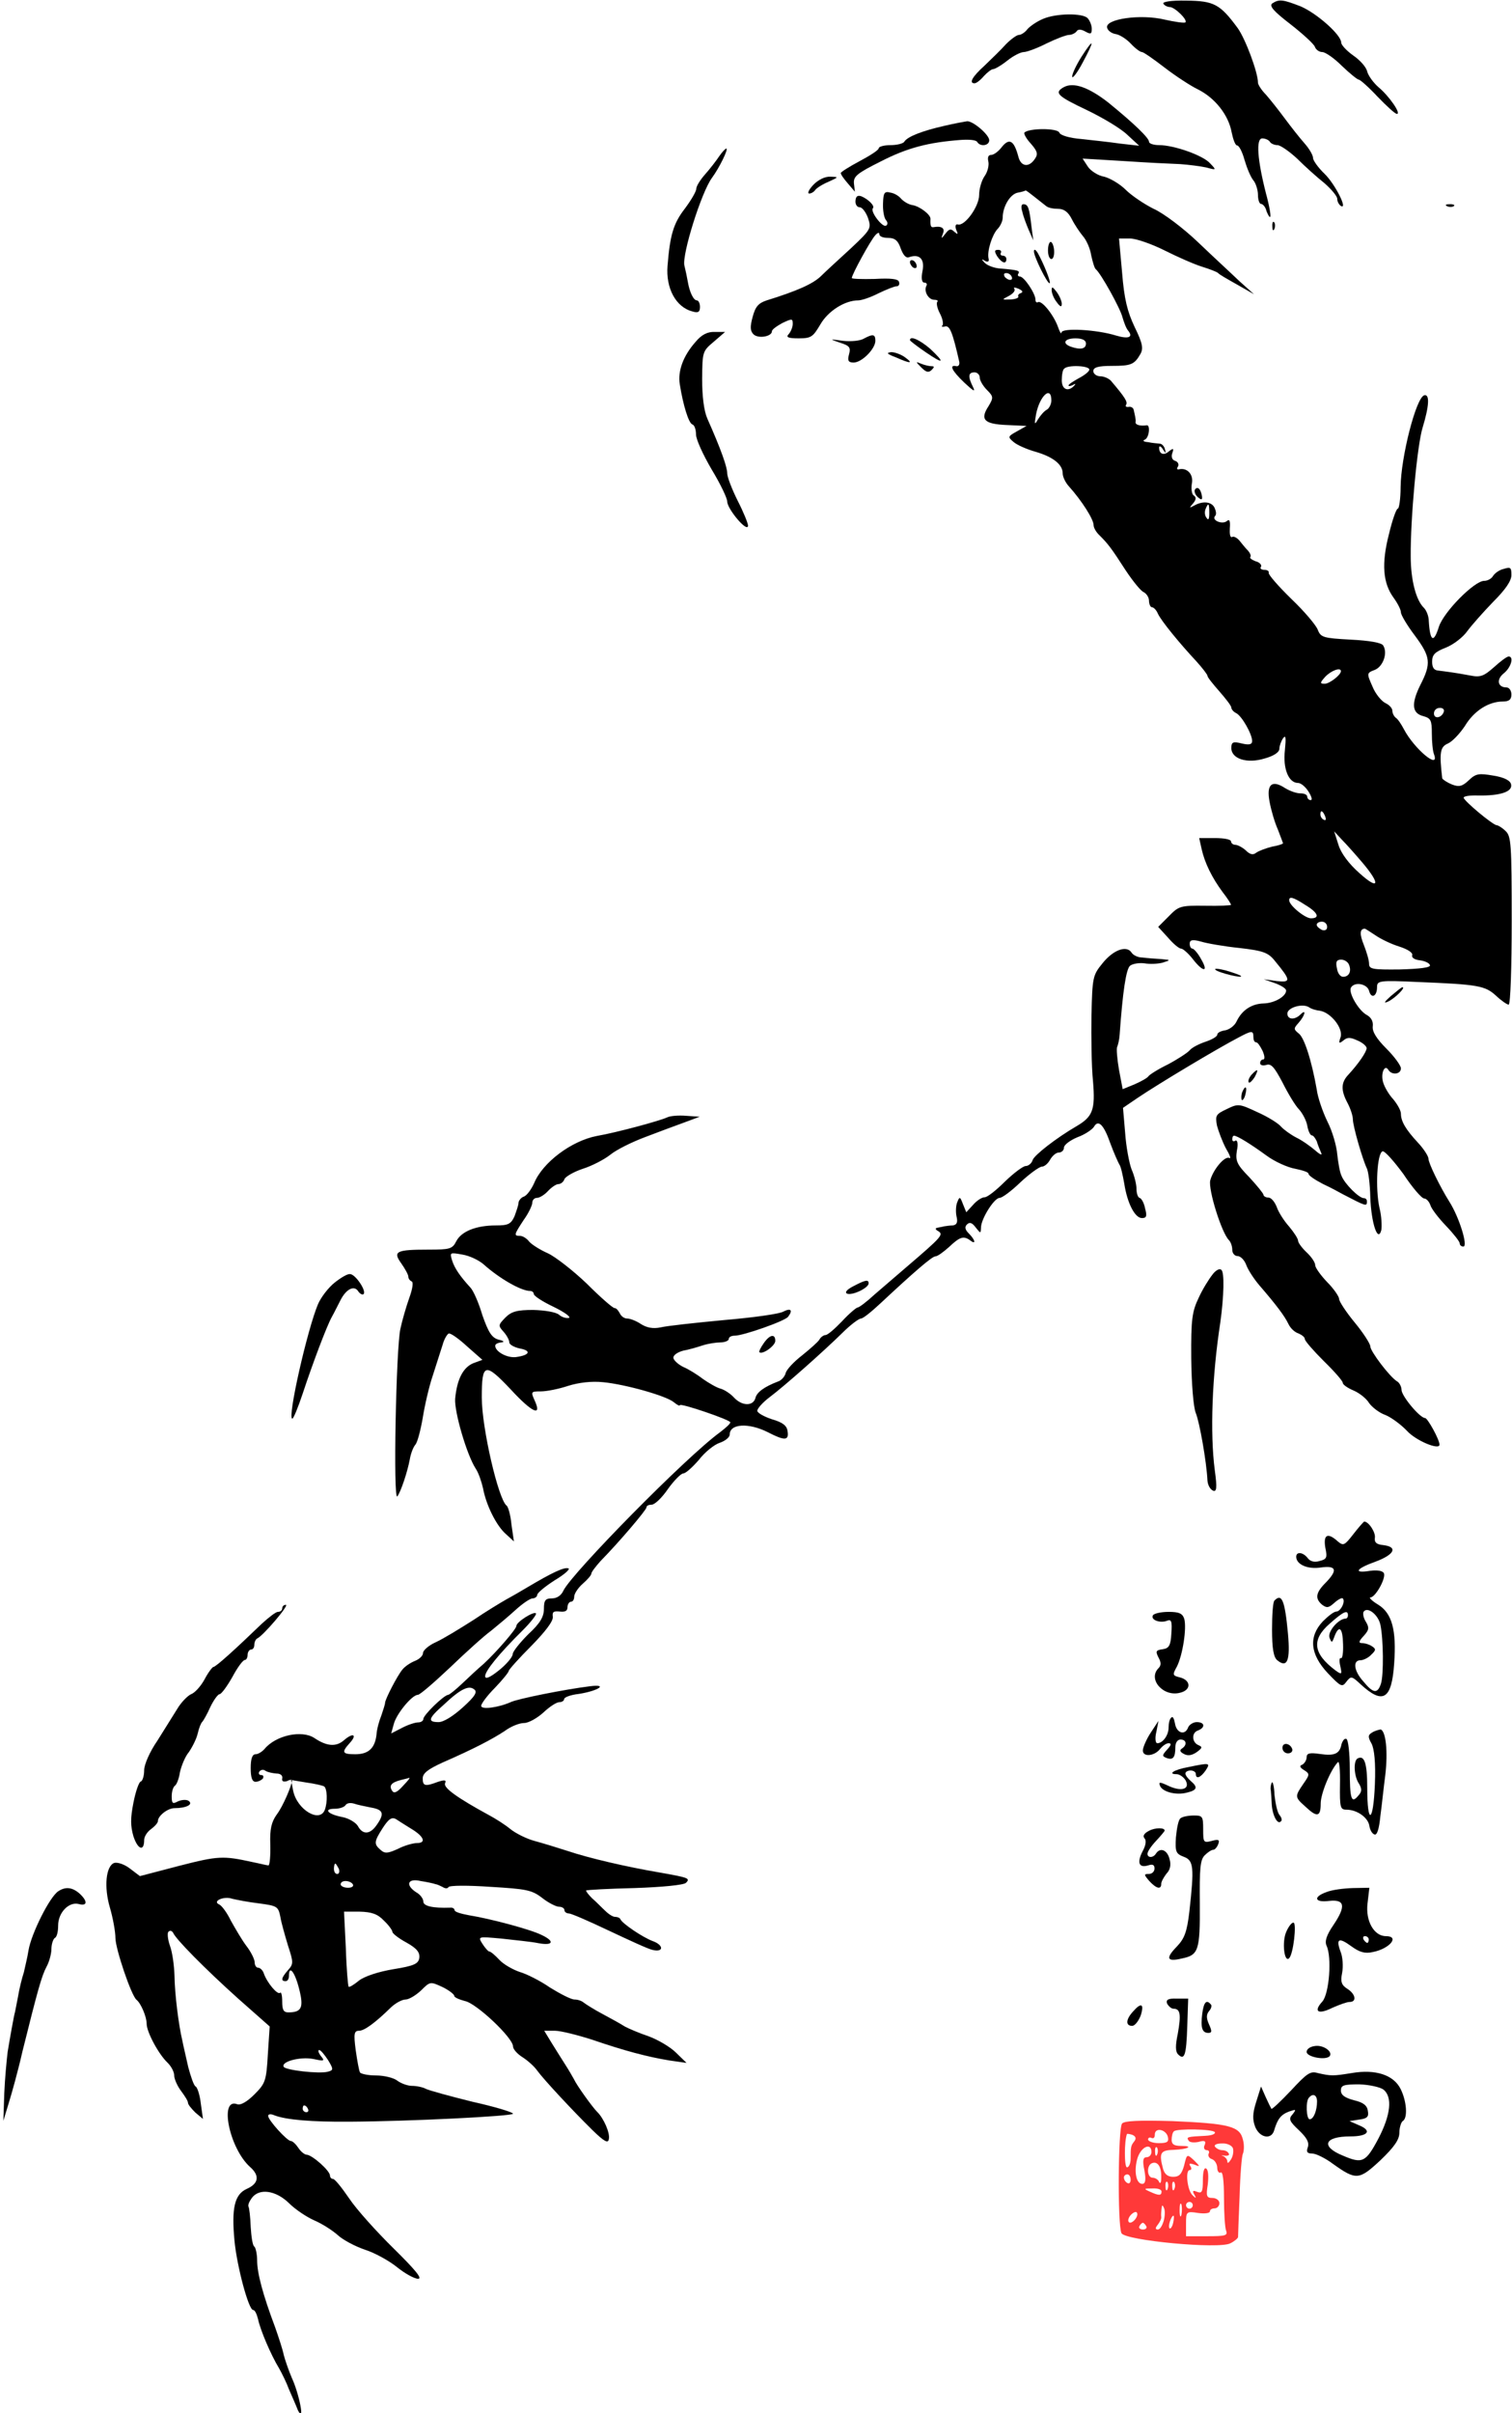 <?xml version="1.0" encoding="utf-8"?>
<!-- Generator: Adobe Illustrator 11 Build 196, SVG Export Plug-In  -->
<!DOCTYPE svg PUBLIC "-//W3C//DTD SVG 1.0//EN"    "http://www.w3.org/TR/2001/REC-SVG-20010904/DTD/svg10.dtd">
<svg  xmlns="http://www.w3.org/2000/svg" xmlns:xlink="http://www.w3.org/1999/xlink" xmlns:a="http://ns.adobe.com/AdobeSVGViewerExtensions/3.0/"
	 width="494" height="788" viewBox="-1 -0.1 494 788" xml:space="preserve">
	<defs>
	</defs>
	<g>
		<path d="M379.1,1.1c0.3,0.6,1.4,1.1,2.1,1.1c1.6,0,5.9,4.2,5.1,5c-0.2,0.3-3.3-0.1-6.8-0.9c-7.9-1.9-19.4-0.2-18.8,2.6
			c0.2,1,1.5,1.9,2.7,2.1c1.4,0.2,3.6,1.6,5.1,3.2c1.4,1.5,3,2.7,3.6,2.7c0.5,0,3.8,2.3,7.3,5c3.5,2.7,8.5,6,11,7.2
			c5.6,2.8,10,8.4,11,14c0.5,2.4,1.2,4.3,1.8,4.3c0.6,0,1.7,2.1,2.4,4.7c0.8,2.7,2,5.6,2.9,6.7c0.8,0.9,1.5,3.2,1.5,4.7
			c0,1.7,0.5,3,1,3c0.6,0,1.5,1,1.8,2.4c0.5,1.2,1,2.1,1.2,1.8c0.3-0.2-0.3-3.7-1.4-7.7c-2.8-11-3.3-17.9-1.2-17.9
			c1,0,2.1,0.5,2.5,1.1c0.3,0.6,1.5,1.1,2.5,1.1c0.9,0,3.8,2,6.4,4.4c2.5,2.5,6.5,6.1,8.9,8c2.3,2,4.2,4.3,4.2,5.1
			c0,0.9,0.5,1.8,1.1,2.3c2.6,1.6-1.8-7.1-5.2-10.4c-2.1-2-3.8-4.4-3.8-5.2c0-0.9-1.2-3-2.8-4.8c-1.6-1.8-4.5-5.5-6.5-8.2
			c-2-2.7-4.7-6.1-6.1-7.7c-1.5-1.5-2.6-3.3-2.6-3.9c0-3.4-4.1-14.3-6.6-17.8c-5.8-7.9-7.8-8.9-16.8-9C381.5,0,378.7,0.5,379.1,1.1z
			"/>
		<path d="M414.7,1c-1.1,0.8,0.3,2.5,5.9,6.8c4.1,3.2,7.7,6.5,8,7.4c0.3,0.9,1.4,1.7,2.4,1.7c1,0,3.9,2,6.4,4.5
			c2.6,2.5,5.1,4.5,5.5,4.5c0.5,0,3.3,2.5,6.2,5.6c2.9,3,5.7,5.6,6.3,5.6c1.5,0-2.6-5.9-6-8.7c-1.7-1.5-3.3-3.7-3.7-5.1
			c-0.3-1.5-2.4-3.8-4.6-5.3c-2.1-1.5-3.9-3.4-3.9-4.2c0-2.5-7.9-9.5-13.2-11.8C418.3-0.2,417-0.5,414.7,1z"/>
		<path d="M339.7,6.1c-1.9,0.8-4.1,2.3-5,3.3c-0.8,1.1-2.1,1.9-2.8,1.9s-2.6,1.4-4.2,3c-1.6,1.8-4.7,4.8-7,7
			c-4.1,3.7-5.2,5.8-3.3,5.8c0.6,0,1.9-1,3-2.3c1.1-1.2,2.5-2.3,3-2.3c0.6,0,2.7-1.2,4.7-2.8c2-1.6,4.4-2.8,5.4-2.8
			c0.9,0,4.3-1.2,7.4-2.8c3.3-1.6,6.5-2.8,7.4-2.8c0.9,0,2-0.6,2.4-1.1c0.4-0.8,1.5-0.8,2.9,0c1.8,1,2.1,0.8,2.1-0.9
			c0-1.1-0.6-2.6-1.3-3.4C352.9,4.1,344,4.2,339.7,6.1z"/>
		<path d="M352.3,18.5c-1.7,2.7-3,5.5-3,6.4c0,0.9,1.6-1.1,3.4-4.5C356.7,13,356.6,11.8,352.3,18.5z"/>
		<path d="M346.5,28.4c-3.2,1.8-2,2.9,7.7,7.5c5.2,2.5,11.2,6.1,13.2,8.1l3.8,3.5l-6.2-0.7c-3.4-0.5-9.1-1.1-12.7-1.5
			c-3.8-0.3-6.9-1.2-7.2-2.1c-0.6-1.5-9.9-1.5-11.4,0c-0.3,0.3,0.6,2,2,3.5c2.1,2.4,2.5,3.4,1.6,4.8c-2,3.3-4.8,2.9-5.6-0.5
			c-1.4-5.2-2.9-6.1-5.3-3.2c-1.1,1.5-2.7,2.7-3.6,2.7c-0.9,0-1.2,0.8-0.9,2.1c0.3,1.2-0.2,3.4-1.2,4.8c-1,1.4-1.8,4.2-1.8,6.2
			c0,3.7-4.7,10.3-7,9.6c-0.7-0.2-0.9,0.6-0.5,1.7c0.7,1.6,0.6,1.7-0.6,0.7c-1.1-1.1-1.7-1-2.9,0.6c-1.4,1.8-1.5,1.8-0.8-0.1
			c0.7-1.7-0.5-2.5-3.2-2c-0.8,0.1-1-0.6-0.9-2.7c0.1-1.4-3.5-4.1-5.8-4.5c-1.4-0.2-2.9-1.2-3.7-2c-0.7-0.9-2.2-1.9-3.6-2.1
			c-1.9-0.5-2.3,0-2.4,3.5c-0.1,2.2,0.3,4.6,0.9,5.4c0.7,0.8,0.7,1.5,0.1,1.9c-1.2,0.7-5.3-4.7-4.3-5.7c0.7-0.8-1.6-3-3.8-3.9
			c-1.2-0.4-1.8,0-1.9,1.5c-0.1,1.1,0.5,2.1,1.4,2.1c0.8,0,2,1.6,2.7,3.5c1.1,3.4,1,3.7-5.6,9.9c-3.8,3.5-8.2,7.5-9.8,9.1
			c-2.6,2.5-7.7,4.8-17.7,7.9c-2.7,0.9-3.7,2-4.6,5.4c-0.9,3.3-0.8,4.6,0.3,5.7c1.6,1.5,6,0.7,6-1c0-0.6,1.6-1.7,3.4-2.7
			c3.2-1.5,3.4-1.5,3.4,0.3c0,1-0.6,2.5-1.3,3.3c-1,1-0.3,1.4,3.2,1.4c4.2,0,4.7-0.5,7.1-4.5c2.5-4.4,8-7.9,12.4-7.9
			c1.1,0,4.1-1,6.6-2.3c2.5-1.2,5.2-2.3,5.9-2.3c0.8,0,1.1-0.7,0.8-1.5c-0.3-0.9-2.6-1.2-7.9-0.9c-4.2,0.1-7.5,0-7.5-0.3
			c0-1.1,6.1-12.3,7.7-14c0.7-0.8,1.3-1,1.3-0.3c0,0.7,1.2,1.2,2.9,1.2c2.1,0,3.2,0.8,4.1,3.5c0.8,2.1,1.7,3.2,2.7,2.8
			c3.4-1.2,5.2,0.6,4.4,4.5c-0.5,2.5-0.2,3.8,0.6,3.8c0.7,0,1,0.5,0.7,1c-1,1.7,0.6,4.6,2.5,4.6c0.9,0,1.5,0.3,1,0.7
			c-0.3,0.5,0,2.1,0.9,3.8c0.9,1.7,1.2,3.5,0.8,3.9c-0.5,0.3,0,0.6,0.9,0.3c1.5-0.3,2.4,1.8,4.6,11.5c0.2,0.9-0.2,1.6-0.9,1.5
			c-2.5-0.6-1.6,1.4,2.6,5.4c2.9,2.7,3.7,3.2,2.8,1.4c-1.7-3.4-1.6-4.8,0.5-4.8c0.9,0,1.7,0.8,1.7,1.7c0,0.9,1,2.7,2.4,4.1
			c2.1,2.1,2.1,2.5,0.5,5.2c-2.9,4.4-1.5,5.9,5.9,6.2l6.5,0.3l-3.2,1.8c-2.9,1.6-3,1.8-1.1,3.4c1.1,1,4.3,2.4,7.1,3.2
			c5.9,1.7,9,4.2,9,7.1c0,1.1,0.9,3,2,4.2c4.3,4.8,8.1,10.8,8.1,12.7c0,0.9,0.9,2.4,2,3.4c2.7,2.7,3.8,4.1,8.5,11.4
			c2.4,3.6,5,6.8,5.9,7.1c0.9,0.5,1.7,1.7,1.7,2.8s0.5,2.1,0.9,2.1c0.6,0,1.5,0.9,2,2.1c1.1,2.4,7.1,9.7,12.6,15.6
			c1.9,2.1,3.6,4.3,3.6,4.7c0,0.5,1.8,2.7,3.9,5.1c2.1,2.4,3.9,4.7,3.9,5.3c0,0.5,0.7,1.4,1.6,1.8c1.9,1,5.2,6.9,5.2,9.1
			c0,1.1-0.9,1.4-3.4,0.8c-2.8-0.7-3.4-0.5-3.4,1.5c0,3.5,5.1,5.2,10.9,3.4c2.9-0.8,4.8-2,4.8-3.2c0-0.9,0.6-2.5,1.2-3.4
			c0.9-1.2,1-0.2,0.6,3.9c-0.7,6,1.2,10.7,4.3,10.7c0.9,0,2.4,1.2,3.4,2.8c1,1.6,1.4,2.8,0.7,2.8c-0.6,0-1.1-0.6-1.1-1.1
			c0-0.7-1-1.1-2.2-1.1c-1.4,0-3.5-0.8-5-1.7c-4.4-2.9-6.2-1.2-5.1,4.5c0.5,2.7,1.7,6.8,2.7,9c0.9,2.4,1.7,4.4,1.7,4.5
			c0,0.2-1.7,0.8-3.6,1.1c-2,0.5-4.4,1.4-5.2,2c-1,0.8-2,0.6-3.4-0.8c-1.1-1-2.7-1.8-3.4-1.8c-0.8,0-1.4-0.6-1.4-1.1
			c0-0.7-2.4-1.1-5.2-1.1h-5.2l0.8,3.6c1,4.5,3.4,9.4,6.9,14.1c1.5,1.9,2.7,3.8,2.7,4.1c0,0.2-3.8,0.4-8.5,0.3
			c-8-0.1-8.6,0.1-11.8,3.4l-3.5,3.5l3.2,3.5c1.7,2,3.6,3.6,4.3,3.6c0.6,0,2.4,1.6,3.8,3.4c3.4,4.4,5.3,4.4,2.7,0
			c-1-1.9-2.4-3.4-2.8-3.4c-0.5,0-0.9-0.7-0.9-1.6c0-1.2,0.8-1.5,3.7-0.7c1.9,0.6,7.7,1.6,12.6,2.1c7.8,0.9,9.4,1.5,11.6,4.3
			c5.2,6.3,5.2,7,0.6,6.5l-4.3-0.6l3.7,1.3c1.9,0.7,3.6,1.7,3.6,2.4c0,1.9-3.8,4.1-7.3,4.2c-3.9,0.1-7.1,2.1-8.9,5.9
			c-0.7,1.5-2.5,2.7-3.8,2.9c-1.4,0.2-2.5,0.8-2.5,1.4c0,0.6-1.7,1.6-3.8,2.3c-2.1,0.7-4.5,1.9-5.2,2.8c-0.7,0.8-3.9,2.9-7.1,4.6
			c-3.3,1.6-6.1,3.4-6.4,3.9c-0.3,0.5-2.4,1.7-4.5,2.6l-3.9,1.6l-1.2-6.3c-0.6-3.5-0.9-7-0.6-7.5c0.3-0.7,0.7-2.4,0.8-3.9
			c1-14.1,2.1-21.5,3.4-22.6c0.9-0.7,2.9-1,4.7-0.8c1.7,0.3,4.3,0.2,5.9-0.2c2.8-0.9,2.8-0.9-0.6-1.2c-1.8-0.1-4.5-0.3-6-0.5
			c-1.5,0-3-0.8-3.5-1.6c-1.6-2.5-6-0.9-9.5,3.5c-3.2,3.9-3.3,4.6-3.6,16.9c-0.1,7,0,16.7,0.5,21.6c0.8,9.4-0.1,11.6-5.4,14.7
			c-6.7,3.9-13.7,9.4-14.3,11c-0.3,1.1-1.4,2-2.3,2c-0.8,0-3.8,2.2-6.8,5.1c-2.8,2.8-5.7,5.1-6.6,5.1s-2.6,1.1-3.8,2.5l-2.2,2.4
			l-1.1-2.7c-0.9-2.4-1.1-2.5-1.8-0.7c-0.5,1-0.6,3.3-0.3,4.7c0.5,2,0.1,2.8-1.2,3c-1,0-2.2,0.2-2.9,0.3c-0.6,0.2-1.6,0.3-2.3,0.5
			c-0.6,0.1-0.5,0.6,0.5,1.1c1.7,1.1,1,1.9-10.1,11.4c-3.3,2.8-8.1,7-10.7,9.2c-2.6,2.4-5.1,4.3-5.6,4.3c-0.4,0-2.8,2-5.1,4.5
			c-2.4,2.5-4.7,4.5-5.4,4.5c-0.6,0-1.6,0.7-2,1.5c-0.5,0.8-3,3-5.6,5.1c-2.6,2-5.1,4.6-5.4,5.8c-0.3,1.2-1.5,2.5-2.6,2.8
			c-4.4,1.7-6.9,3.5-7.3,5.4c-0.8,2.7-4.4,2.6-7-0.2c-1.1-1.2-3-2.5-4.4-2.9c-1.2-0.3-3.8-1.8-5.8-3.2c-1.8-1.4-4.7-3.2-6.4-3.9
			c-1.8-0.9-3.2-2.3-3.2-3c0-0.9,1.4-1.8,3.2-2.3c1.7-0.3,4.5-1.1,6.3-1.7c1.8-0.6,4.5-1,5.9-1c1.5,0,2.7-0.6,2.7-1.1
			c0-0.7,0.9-1.1,2-1.1c2.7,0,16.5-4.8,17.4-6.2c1.6-2.1,0.9-2.9-1.5-1.7c-1.2,0.8-10,2-19.4,2.8c-9.5,0.9-18.8,1.9-20.8,2.4
			c-2.5,0.5-4.5,0.1-6.4-1.1c-1.5-1-3.5-1.8-4.5-1.8c-1,0-2-0.8-2.4-1.7c-0.5-0.9-1.1-1.7-1.7-1.7c-0.6,0-4.7-3.6-9.1-8
			c-4.5-4.3-10.3-8.8-12.7-9.9c-2.5-1.1-5.2-2.8-6.1-3.8c-0.8-1.1-2.2-1.9-3-1.9c-2.1,0-2-0.3,1.2-5.2c1.6-2.2,2.8-4.8,2.8-5.6
			c0-0.9,0.7-1.6,1.5-1.6c0.9,0,2.5-1,3.6-2.2c1.1-1.2,2.7-2.3,3.4-2.3c0.8,0,1.7-0.7,2-1.6c0.3-0.8,3-2.4,6-3.4c2.9-0.9,7-3,9-4.6
			c2.1-1.7,7.2-4.2,11.5-5.8c4.2-1.6,9.8-3.7,12.6-4.7l5.1-1.9l-4.4-0.3c-2.4-0.2-5.2,0-6.2,0.5c-2.6,1.2-16.7,5-23.1,6.1
			c-8.2,1.6-17.6,8.6-20.4,15.4c-0.9,2-2.4,4.1-3.4,4.4c-0.9,0.3-1.7,1.4-1.7,2c0,0.8-0.7,2.7-1.3,4.4c-1.2,2.6-2.1,3-6.1,3
			c-6.4,0-11.2,1.9-12.9,5.1c-1.3,2.6-2.1,2.8-9.1,2.8c-10.7,0-11.7,0.6-8.9,4.5c1.2,1.7,2.3,3.7,2.3,4.3c0,0.7,0.5,1.3,1.1,1.6
			c0.6,0.2,0.3,2.4-0.8,5.4c-1,2.8-2.3,7.3-2.9,10.1c-1.4,6.2-2.4,56.2-1,54.7c1.1-1.4,3.3-7.9,4.1-12.2c0.3-1.8,1.1-3.9,1.8-4.7
			c0.7-0.8,1.7-4.7,2.4-8.7c0.6-3.8,2-10.1,3.3-13.9c1.2-3.7,2.6-8.2,3.2-10c0.5-1.9,1.5-3.5,2-3.7c0.6-0.2,3.3,1.7,6,4.2l5,4.4
			l-3,1.1c-3.3,1.4-5.3,5.2-5.9,11.6c-0.3,4.3,3.8,18.3,6.7,22.8c0.9,1.3,1.9,4.2,2.4,6.4c1,5.5,4.4,12.4,7.6,15.1l2.5,2.3l-0.8-5.5
			c-0.3-3.2-1.1-5.9-1.6-6.2c-2.7-2.1-8.1-25.4-8.1-35.3c0-11.3,1-11.6,9.5-2.6c7.1,7.7,10.3,9,7.7,3.4c-1.2-2.7-1.1-2.8,2.1-2.8
			c1.9,0,5.9-0.8,8.9-1.8c3.5-1.1,7.7-1.6,11.5-1.2c7.2,0.7,20.4,4.4,23,6.5c1.1,0.9,2,1.4,2,1c0.1-0.8,16.5,4.8,16.5,5.6
			c0,0.5-1.5,1.8-3.3,3.2c-11.3,8.2-48.3,45.9-51.2,51.7c-0.7,1.6-2.1,2.6-3.8,2.6c-2.1,0-2.6,0.6-2.6,3.4c0,2.6-1.2,4.7-5.1,8.3
			c-2.8,2.8-5.1,5.7-5.1,6.5c0,0.9-2,3.3-4.5,5.3c-3,2.4-4.5,3-4.5,1.9c0-1.7,4.4-7.2,12.3-15c2.7-2.7,4.6-5.2,4.3-5.5
			c-0.7-0.8-6.4,2.8-6.4,4.1c0,1-6.4,8.4-10.6,12.3c-1.9,1.6-5.1,4.6-7.1,6.5c-2.1,2-4.2,3.7-4.6,3.7c-1.4,0.1-8.1,6.6-8.1,7.9
			c0,0.6-0.8,1.1-1.7,1.1c-1,0-3.4,0.8-5.3,1.8l-3.5,1.8l0.8-2.9c0.8-3.4,6-9.7,7.9-9.7c0.7,0,5.4-4.1,10.6-9
			c5.2-5,11.2-10.4,13.3-11.9c2.1-1.7,5.7-4.7,8-6.8c2.3-2.1,4.8-3.8,5.6-3.8c0.8,0,1.5-0.6,1.5-1.1c0-0.7,2.6-2.8,5.7-4.8
			c3.2-1.9,5.2-3.7,4.5-3.9c-1.4-0.5-5.5,1.5-13.1,6c-2.5,1.5-5.8,3.4-7.3,4.2c-1.6,0.9-6.4,3.8-10.7,6.7c-4.4,2.8-9.8,6.1-12.2,7.2
			c-2.3,1-4.2,2.7-4.2,3.5c0,0.9-1.1,2-2.6,2.6c-1.5,0.6-3.3,1.8-4.1,2.8c-1.7,2-5.7,9.8-5.7,10.9c0,0.5-0.6,2.3-1.2,4.1
			c-0.7,1.7-1.5,4.5-1.6,6.3c-0.5,4.4-2.6,6.4-6.9,6.4c-4.3,0-4.6-0.6-1.9-3.6c2.6-2.8,1.2-3.6-1.8-1c-2.6,2.3-5.7,2-9.7-0.7
			c-4.1-2.7-12.6-0.9-16.3,3.6c-0.8,0.9-2.1,1.7-2.9,1.7c-1.1,0-1.6,1.5-1.6,4.5c0,3.2,0.5,4.5,1.6,4.5c0.9,0,2-0.6,2.4-1.1
			c0.3-0.7,0.1-1.1-0.6-1.1c-0.7,0-0.9-0.6-0.6-1.1c0.5-0.7,1.4-0.8,2-0.3c0.8,0.5,2.4,0.8,3.6,0.9c1.4,0,2.1,0.7,1.9,1.6
			c-0.2,0.9,0.3,1.2,1.5,0.9c0.9-0.5,1.7-0.6,1.7-0.3c0,1.6-3,8.6-5,11.2c-1.7,2.4-2.3,4.7-2.1,9.8c0.1,3.7-0.2,6.8-0.6,6.8
			c-0.5,0-2.8-0.6-5.3-1.1c-9.5-2.1-11.2-2-23.7,1.2l-13,3.4l-3.3-2.5c-1.8-1.4-4.1-2.1-5.1-1.8c-2.7,1-3.4,7.8-1.4,14.6
			c1,3.4,1.8,7.9,1.8,9.9c0,3.5,5.2,18.9,6.9,20.2c1.4,1.1,3.3,5.5,3.3,7.8c0,2.7,3.9,10,6.9,12.8c1.1,1.1,2.1,2.9,2.1,4.1
			c0,1.1,1,3.4,2.2,5c1.2,1.6,2.3,3.3,2.3,3.9c0,0.6,1.1,1.9,2.4,3.2l2.5,2.1l-0.7-5c-0.3-2.7-1.1-5.3-1.7-5.6
			c-0.6-0.3-1.6-3.3-2.4-6.3c-0.7-3.2-1.6-6.9-1.9-8.5c-1.3-5.5-2.5-15.3-2.6-21.3c-0.1-3.4-0.7-7.8-1.5-9.9c-0.7-2-0.9-4.1-0.5-4.5
			c0.6-0.6,1.1-0.3,1.5,0.2c0.7,2,10.5,11.9,21.3,21.6l10.3,9.1l-0.6,9.1c-0.5,8.7-0.8,9.5-4.4,13.1c-2.4,2.4-4.5,3.6-5.6,3.2
			c-6-2.3-2.6,14.4,4.2,20.5c3.2,2.8,2.8,5.4-1,7.1c-4.1,1.8-5.1,6.3-4.1,17c0.8,8.3,4.6,22.6,6.1,22.6c0.6,0,1.2,1.4,1.6,3
			c0.7,3.4,4.1,11.5,6.9,16.1c0.9,1.6,2.4,4.6,3.2,6.8c0.9,2.1,2.3,5.2,2.9,6.8c2.4,4.8,0.5-5.3-2-10.6c-1.1-2.6-2.2-5.9-2.6-7.4
			c-0.3-1.6-1.6-5.6-2.8-9c-4.1-10.9-5.9-17.8-5.9-21.9c0-2.1-0.5-4.2-0.9-4.5c-0.6-0.3-1-3.3-1.2-6.4c-0.1-3.3-0.5-6.3-0.7-6.6
			c-0.3-0.5,0.2-1.7,1-2.8c2.4-3.4,7.9-2.6,12.2,1.6c2,2,5.7,4.5,8.2,5.6c2.6,1.1,6,3.3,7.7,4.8c1.7,1.6,5.7,3.7,8.9,4.8
			c3.2,1,7.9,3.6,10.5,5.7c2.6,2.1,5.7,3.8,6.9,3.8c1.5,0-0.9-2.9-8-9.9c-5.5-5.4-12.1-12.7-14.5-16.3c-2.4-3.5-4.7-6.4-5.3-6.4
			c-0.6,0-1-0.6-1-1.1c0-1.6-5.7-6.6-7.5-6.8c-0.8,0-2-1-2.8-2.2c-0.8-1.2-1.9-2.3-2.5-2.3c-1.2,0-7.4-6.8-7.4-8.2
			c0-0.6,0.9-0.7,2-0.2c3.8,1.5,12.3,2.2,24.5,2.1c19.6-0.1,53.5-1.8,53.5-2.6c0-0.5-6-2.3-13.2-3.9c-7.3-1.8-14.2-3.7-15.2-4.2
			c-1.1-0.6-3.2-1-4.6-1s-3.6-0.8-4.8-1.7c-1.1-0.9-4.3-1.7-6.9-1.7c-2.6,0-5-0.5-5.3-1c-0.3-0.5-0.9-3.8-1.4-7.3
			c-0.7-5.4-0.5-6.3,1.1-6.3c1.7,0,5.2-2.5,10.5-7.7c1.5-1.4,3.6-2.5,4.7-2.5c1.1,0,3.4-1.4,5.1-3c2.9-2.9,3-2.9,6.9-1.1
			c2.1,1,3.9,2.4,3.9,2.9c0,0.5,1.6,1.2,3.5,1.7c3.7,0.7,15.7,12,15.7,14.8c0,0.9,1.4,2.5,3.2,3.6c1.7,1.1,3.8,3,4.7,4.3
			c2.1,2.9,11.6,13.1,18,19.4c3.9,3.8,5.2,4.5,5.4,3c0.5-1.9-1.7-6.9-3.8-8.9c-1.6-1.6-6.7-8.7-7.6-10.7c-0.5-0.9-1.7-3-2.8-4.7
			c-1-1.6-3-4.7-4.4-7l-2.5-4.1h3.5c1.9,0,7.4,1.4,12.1,2.9c10.5,3.6,18,5.6,25.3,6.8l5.6,0.8l-3.5-3.4c-1.8-1.8-5.9-4.2-8.9-5.3
			c-3-1-6.5-2.5-7.8-3.2c-1.2-0.8-4.5-2.6-7.3-4.1c-2.8-1.5-5.5-3.2-6.1-3.7c-0.7-0.6-2-1-3-1c-1.1,0-4.6-1.8-8-3.9
			c-3.3-2.3-7.8-4.5-9.9-5.1c-2.1-0.7-5.2-2.4-6.6-3.9c-1.5-1.6-2.9-2.8-3.4-2.8c-0.3,0-1.3-1.1-2.2-2.5c-1.5-2.4-1.5-2.4,6.2-1.7
			c4.3,0.5,9.7,1,12.1,1.5c4.8,0.9,5.5-0.6,1-2.7c-3.6-1.8-16.7-5.3-23.6-6.4c-2.7-0.5-4.8-1.1-4.8-1.7c0-0.5-0.7-0.9-1.4-0.8
			c-5.7,0.2-8.8-0.5-8.8-2c0-0.9-1-2.3-2.3-3c-3.7-2.4-2.8-4.7,1.4-3.7c2,0.3,4.3,0.8,4.8,1c0.7,0.1,1.7,0.6,2.5,1
			c0.7,0.5,1.6,0.5,1.8,0c0.3-0.6,6.5-0.6,13.7-0.1c11.7,0.7,13.5,1,16.9,3.6c2,1.6,4.6,2.9,5.5,2.9c1,0,1.8,0.5,1.8,1.1
			c0,0.6,0.7,1.1,1.5,1.1c0.7,0,6.5,2.5,13,5.6c6.4,3,12.8,6,14.3,6.3c3.7,0.9,3.7-1.6,0-2.9c-3.2-1.2-9.9-5.7-10.5-7.1
			c-0.2-0.5-1-0.8-1.8-0.8c-0.7,0-2.1-0.9-3.2-2c-1.1-1-2.9-2.9-4.3-4.1c-1.2-1.2-2.1-2.4-1.9-2.5c0.1-0.2,7.3-0.6,15.8-0.8
			c9.1-0.3,16.1-1,16.8-1.7c1.5-1.5,0.9-1.7-8.7-3.4c-10.6-1.8-23.1-4.7-29.9-7c-3.4-1.1-8.3-2.6-10.9-3.3c-2.6-0.7-6.2-2.5-7.9-3.9
			c-1.7-1.4-5-3.5-7.1-4.6c-9.9-5.4-14.8-8.8-14.2-10.3c0.5-1.1-0.1-1.2-2.3-0.5c-4.2,1.6-5,1.4-5-1.1c0-1.7,1.7-3,6.5-5.2
			c10.3-4.5,16.2-7.6,20.3-10.3c2-1.5,4.8-2.6,6.3-2.6c1.5,0,4.3-1.6,6.3-3.4c2-1.9,4.3-3.4,5.2-3.4c0.9,0,1.6-0.5,1.6-1
			c0-0.6,2.1-1.4,4.8-1.7c6.4-1,9.8-3.3,3.6-2.5c-8.1,1-23.7,4.1-25.9,5.2c-4.1,1.8-9.6,2.5-9.6,1.2c0-0.7,2-3.4,4.5-5.9
			c2.5-2.6,4.5-5.1,4.5-5.5s3.4-4.2,7.4-8.2c4.6-4.7,7.2-8.1,7-9.5c-0.2-1.6,0.2-1.9,2.3-1.7c1.7,0.2,2.5-0.2,2.5-1.4
			c0-1,0.6-1.8,1.1-1.8c0.7,0,1.1-0.8,1.1-1.7c0-0.9,1.2-2.8,2.8-4.2c1.6-1.4,2.8-2.8,2.8-3.3c0-0.5,1.4-2.3,3-4.1
			c6.1-6.2,15-16.7,15-17.5c0-0.6,0.8-0.9,1.7-0.9c1,0,3.4-2.3,5.3-5.1c2-2.8,4.3-5.1,5-5.1c0.8,0,3-2,5.1-4.4c1.9-2.5,5-5,6.8-5.6
			c1.8-0.6,3.3-1.8,3.3-2.7c0-3.6,6.2-3.9,12.4-0.8c5.6,2.9,7,2.8,6.5-0.3c-0.2-1.8-1.6-2.9-5.1-3.9c-2.7-0.9-4.8-2.1-4.8-2.8
			c0.1-0.8,1.8-2.7,3.9-4.3c5.2-3.9,17.9-15.2,23.9-21.1c2.6-2.6,5.4-4.7,6.1-4.7c0.7,0,3.5-2.3,6.4-5c10.6-9.9,16.8-15.3,17.9-15.3
			c0.7,0,2.6-1.4,4.4-3c3.6-3.4,4.8-3.8,7-2.2c1.9,1.5,1.7-0.1-0.5-2.3c-1.2-1.2-1.4-2.1-0.6-2.9c0.9-0.9,1.7-0.6,2.9,1
			c1.6,2,1.6,2,1.7,0c0-2.8,4.3-9.7,6.1-9.7c0.8,0,3.8-2.2,6.8-5.1c3-2.8,6.2-5.1,7-5.1c0.8,0,2-1,2.7-2.3c0.7-1.2,1.9-2.3,2.8-2.3
			c0.9,0,1.7-0.7,1.7-1.6c0-0.9,2-2.4,4.4-3.4c2.5-0.9,4.8-2.5,5.4-3.4c1.4-2.5,3.2-0.8,5.4,5.5c1.1,3,2.5,6.1,2.9,6.8
			c0.5,0.6,1.1,3.4,1.6,6.2c1,6.5,3.5,11.3,5.8,11.3c1.5,0,1.7-0.7,1-3.2c-0.3-1.7-1.2-3.3-1.8-3.4c-0.6-0.2-1-1.6-1-3
			c0-1.4-0.7-4.3-1.6-6.3c-0.8-2.1-1.8-7.5-2.1-11.9l-0.7-8.2l4.7-3.2c6.8-4.6,26-16.1,33.1-19.8c4.3-2.3,4.8-2.3,4.8-0.1
			c0,0.9,0.3,1.7,0.9,1.7c0.5,0,1.3,1.2,2.1,2.8c0.7,1.6,0.8,2.8,0.2,2.8c-0.6,0-1,0.6-1,1.2c0,0.7,0.9,0.9,2,0.6
			c1.6-0.6,2.7,0.8,5.3,5.7c1.8,3.6,4.2,7.6,5.4,8.8c1.1,1.2,2.4,3.6,2.7,5.3c0.3,1.8,1,3.2,1.5,3.2s1.1,0.9,1.6,1.9
			c0.3,1.1,1,2.8,1.4,3.7c0.5,1-0.2,0.8-1.9-0.7c-1.5-1.3-4.3-3.3-6.2-4.2c-1.9-1-4.1-2.6-5-3.6c-0.8-1-4.3-3.2-7.7-4.7
			c-6-2.8-6.3-2.8-10-1c-3.6,1.7-3.8,2.1-3.2,5.4c0.5,1.9,1.8,5.3,2.9,7.4c1.2,2,1.8,3.5,1.2,3.2c-1.5-0.9-5.4,3.8-6.3,7.3
			c-0.7,3,3.7,17.1,6.1,19.5c0.6,0.6,1.1,2,1.1,3.2c0,1.1,0.8,2,1.7,2c1,0,2.3,1.3,2.9,3c0.6,1.6,2.5,4.5,4.2,6.5
			c5.7,6.6,8.3,10.1,9.5,12.6c0.7,1.5,2.1,2.8,3.4,3.2c1.1,0.5,2,1.2,2,1.8c0,0.6,2.8,3.8,6.2,7.2c3.4,3.3,6.2,6.5,6.2,7.1
			c0,0.6,1.6,1.7,3.5,2.5c1.9,0.8,4.2,2.6,5.1,4.1c0.9,1.3,3.3,3.2,5.3,3.9c2,0.8,5.2,3.2,7.1,5.2c2.9,3.2,10.6,6.4,10.6,4.5
			c0-1.7-3.9-8.7-4.7-8.7c-1.7,0-7.7-7.2-7.7-9.2c0-1-0.7-2.4-1.5-2.8c-2.4-1.5-8.7-9.8-8.7-11.4c0-0.8-2.2-4.3-5.1-7.8
			c-2.8-3.4-5.1-6.9-5.1-7.7s-1.8-3.4-3.9-5.5c-2.1-2.2-3.9-4.7-3.9-5.5c0-0.9-1.2-2.7-2.8-4.2c-1.6-1.5-2.8-3.2-2.8-3.8
			c0-0.7-1.4-2.8-2.9-4.6c-1.7-1.9-3.5-4.7-4.1-6.5c-0.7-1.7-1.8-3-2.7-3c-0.9,0-1.6-0.5-1.6-0.9s-2.1-3-4.6-5.7
			c-4.1-4.2-4.6-5.3-4.1-8.7c0.5-2.2,0.2-3.6-0.5-3.3c-0.6,0.5-1,0.1-1-0.4c0-0.7,0.2-1.2,0.6-1.2c1,0,5.4,2.7,10.6,6.5
			c2.7,2,7,3.9,9.4,4.3c2.4,0.5,4.3,1.1,4.3,1.6c0,0.6,2.1,2,4.8,3.4c2.6,1.2,5.5,2.8,6.4,3.3c7.5,3.9,7.9,4.1,7.9,2.4
			c0-0.7-0.4-1.1-1-1.1c-1.6,0-6.3-4.7-7.3-7.3c-0.6-1.2-1.1-4.4-1.4-7c-0.2-2.7-1.6-7.6-3.2-10.7c-1.6-3.3-3.2-8-3.5-10.5
			c-1.7-9.6-4.1-17-5.9-18.3c-1.7-1.4-1.7-1.6,0-3.5c2.1-2.4,2.6-4.7,0.6-2.7c-1.9,1.9-4.3,1.7-4.3-0.3c0-1.9,4.8-3.4,7-2.1
			c0.8,0.6,2.5,1.1,3.7,1.2c3.5,0.6,7.6,5.7,6.7,8.6c-0.7,2-0.6,2.3,0.9,1.1c1.3-1.1,2.2-1.1,4.6,0c1.7,0.7,3,1.9,3,2.5
			c0,1.2-2.6,5-5.9,8.6c-2.5,2.6-2.6,5.1-0.3,9.4c0.9,1.7,1.7,4.1,1.7,5.2c0,2.3,3.2,13.2,4.5,15.9c0.6,1.1,1.1,5.4,1.2,9.6
			c0.3,8.5,2.5,15,3.6,10.7c0.2-1.2,0.1-4.5-0.6-7.2c-1.4-6.4-0.8-17.9,1-18.5c0.7-0.2,3.7,3.2,6.8,7.4c2.9,4.4,6,8,6.8,8
			c0.7,0,1.6,1,2,2.1c0.3,1.2,2.7,4.3,5.1,6.8c2.5,2.6,4.5,5.2,4.5,5.7c0,0.7,0.6,1.1,1.2,1.1c1.6,0-1.3-9.5-4.6-14.7
			c-2.9-4.6-6.8-12.5-6.8-14c0-0.8-1.6-3.3-3.5-5.3c-3.9-4.2-5.5-6.9-5.5-9.4c0-1-1.1-3-2.5-4.7c-1.5-1.6-2.9-4.1-3.3-5.5
			c-0.9-2.9,0.5-6.1,1.7-4.1c1.1,1.8,4.1,1.5,4.1-0.5c0-0.9-2.1-3.8-4.7-6.4c-3.3-3.3-4.7-5.6-4.5-7.3c0.2-1.6-0.5-2.9-1.9-3.7
			c-2.7-1.4-6.2-7.4-5.2-9c1.2-2,5.3-1.2,5.9,1.1c0.7,2.7,2.6,1.8,2.6-1.2c0-2.1,0.6-2.3,13.3-1.7c19.8,0.8,22,1.2,25.6,4.5
			c1.7,1.6,3.6,2.9,4.1,2.9c0.6,0,1-12.4,1-27.4c0-25.2-0.2-27.6-2-29.3c-1.1-1.1-2.5-1.9-2.9-1.9c-1.2,0-10.8-8-10.8-9
			c0-0.5,2.1-0.8,4.8-0.7c7.1,0.1,11.2-1.2,10.7-3.6c-0.2-1.2-2-2.3-5.8-2.9c-4.7-0.8-5.7-0.7-8,1.5c-2.1,2-3.2,2.3-5.5,1.4
			c-1.7-0.7-3-1.6-3.2-2c-1-8.5-0.7-10.3,1.9-11.4c1.5-0.7,3.9-3.3,5.5-5.7c3-5,7.8-8,12.4-8c2,0,2.8-0.6,2.8-2.3
			c0-1.2-0.7-2.3-1.6-2.3c-2.9,0-3.4-2.6-0.9-4.6c2.4-1.9,3.4-5.5,1.6-5.5c-0.6,0-2.7,1.6-4.8,3.5c-3.3,2.9-4.4,3.4-7.8,2.7
			c-5.3-1-8.1-1.3-10.4-1.6c-1.4-0.1-2-1-2-2.9c0-2.3,0.9-3.2,4.5-4.6c2.5-1,5.6-3.4,7-5.4c1.4-1.9,5.2-6.2,8.4-9.5
			c4.1-4.1,6-6.9,6-8.8c0-2.5-0.3-2.7-2.5-2c-1.5,0.3-3,1.5-3.5,2.3c-0.5,0.9-1.8,1.6-2.9,1.6c-3.2,0-13.2,10.1-14.8,15
			c-1.7,5.5-2.9,4.8-3.3-1.9c0-1.6-0.8-3.5-1.6-4.3c-2.6-2.5-4.3-9.2-4.3-16.8c-0.1-12.4,2.1-36.3,3.9-42.1c2.1-6.9,2.4-11,0.5-10.5
			c-2.7,0.9-7.6,20.2-7.7,29.9c0,3.9-0.5,7.1-0.9,7.1c-0.5,0-1.8,3.7-2.9,8.3c-2.5,9.7-2,16,1.5,20.8c1.3,1.8,2.4,3.9,2.4,4.8
			c0,0.8,2,4.2,4.5,7.5c5.2,7,5.5,9.1,1.8,16.3c-3,6.1-2.7,9.2,1.1,10.1c2.4,0.7,2.7,1.4,2.7,5.6c0,2.8,0.3,5.8,0.7,6.8
			c2,5.4-6.5-1.8-9.8-8.1c-0.9-1.7-2-3.4-2.7-3.8c-0.6-0.5-1.1-1.5-1.1-2.3c0-0.8-1-1.9-2.3-2.5c-1.2-0.6-3.2-2.9-4.2-5.4
			c-1.9-4.3-1.9-4.4,0.7-5.4c2.7-1,4.4-5.5,2.8-8c-0.5-0.9-4.5-1.6-10.6-1.9c-9-0.5-9.8-0.7-10.8-3.3c-0.6-1.5-4.4-6-8.6-10
			c-4.3-4.2-7.5-7.9-7.4-8.5c0.2-0.6-0.5-1-1.5-1c-0.9,0-1.5-0.5-1-1c0.3-0.6-0.5-1.5-1.8-1.8c-1.2-0.5-2-1-1.7-1.4
			c0.3-0.3,0-1.2-0.8-2.1c-0.8-0.8-2-2.3-2.8-3.3c-0.8-0.9-1.9-1.5-2.4-1.1c-0.6,0.2-0.8-1-0.7-2.8c0.2-2.5-0.1-3.2-1-2.4
			c-1.5,1.2-5.1-0.3-3.8-1.7c0.5-0.5,0.3-1.6-0.2-2.7c-1-2-3.9-2.3-6.8-0.6c-1.5,0.8-1.5,0.7-0.2-0.8c1-1.2,1.1-2,0.2-2.6
			c-0.6-0.3-0.9-2.1-0.6-3.9c0.6-3-1.6-5.3-4.3-4.6c-0.6,0.1-0.7-0.3-0.2-1c0.3-0.6,0-1.5-1-1.8c-1-0.3-1.3-1.4-0.9-2.5
			c0.6-1.6,0.3-1.7-1.1-0.6c-1.7,1.5-3.2,0.9-3.2-1.2c0-0.7,0.6-0.5,1.2,0.5c1,1.5,1.1,1.5,0.7,0c-0.2-0.9-1-1.8-1.7-1.8
			c-0.8-0.1-2.5-0.2-3.8-0.5c-1.5-0.1-1.9-0.5-1.1-0.8c1.5-0.6,1.9-5,0.6-4.7c-1.9,0.3-3.7-0.1-3.6-1c0.1-0.5,0-1.1-0.1-1.7
			c-0.1-0.5-0.3-1.5-0.5-2.3c-0.1-0.7-0.9-1.2-1.7-1c-0.8,0.1-1.1-0.2-0.8-0.7c0.6-0.9-0.3-2.4-5-7.9c-0.7-0.7-2.2-1.4-3.4-1.4
			c-1.2,0-2.3-0.8-2.3-1.7c0-1.2,1.5-1.7,6-1.7c6.3,0,7.4-0.4,9.4-3.9c1-1.8,0.7-3.5-1.9-8.8c-2.4-5.1-3.4-9.1-4.1-17.8l-1-11.1h3.6
			c2,0,7.1,1.8,11.3,3.9c4.2,2.1,9.6,4.5,12.2,5.3c2.6,0.8,4.8,1.7,5.2,2c0.3,0.5,3.2,2.1,6.2,3.8l5.6,3.2l-4.8-4.3
			c-2.6-2.5-8.7-8.1-13.5-12.7c-4.7-4.5-11.3-9.5-14.5-10.9c-3.2-1.6-7.3-4.4-9.1-6.2c-1.9-1.9-5.1-3.8-7.1-4.3
			c-1.9-0.3-4.4-1.9-5.3-3.3l-1.7-2.6l13.4,0.8c7.3,0.5,15.7,0.9,18.5,1c2.8,0.2,6.7,0.7,8.5,1.1c3.3,0.9,3.4,0.9,1.3-1.3
			c-2.2-2.6-11.8-6-16.7-6c-1.8,0-3.3-0.5-3.3-1.1c0-1.2-4.7-5.8-13.3-12.8C354.7,28.4,349.7,26.6,346.5,28.4z M337,64.2
			c1.5,1.2,3.3,2.6,3.8,3c0.7,0.6,2.4,0.9,3.9,0.9c1.9,0,3.3,1,4.5,3.4c0.9,1.8,2.6,4.3,3.6,5.5c1.1,1.2,2.4,4.1,2.7,6.2
			c0.5,2.3,1.1,4.3,1.5,4.6c1.7,1.4,8,12.8,8.7,15.6c0.5,1.7,1.2,3.7,1.9,4.5c1.7,2.1,0.2,2.8-3.9,1.6c-6.4-2-17.8-2.6-17.9-1
			c0,0.7-0.6-0.2-1.2-2c-1.4-3.8-5.3-8.7-6.5-7.9c-0.5,0.2-0.8-0.1-0.8-0.9c0-1.9-3.7-7.5-5.1-7.5c-0.6,0-0.8-0.5-0.5-0.9
			c0.6-1,0-1.2-5.8-1.7c-2-0.1-4.3-1-5.1-1.8c-1.2-1.2-1.2-1.5,0-0.7c1,0.5,1.4,0.2,1.2-0.7c-0.6-2.5,1.2-7.9,2.9-9.7
			c0.9-0.9,1.7-2.6,1.7-3.7c0-3.7,2.5-7.8,5-8.2c1.2-0.2,2.4-0.6,2.5-0.7C334.3,62.1,335.5,63,337,64.2z M329.5,90.2
			c0.3,0.6,0.2,1.1-0.5,1.1c-0.6,0-1.5-0.6-1.8-1.1c-0.3-0.7-0.2-1.1,0.5-1.1C328.3,89,329.2,89.5,329.5,90.2z M332.6,95.6
			c-0.8,0.2-1.1,0.8-0.9,1.1c0.2,0.5-0.9,0.9-2.5,1c-3,0.1-3,0.1-0.5-1.2c1.4-0.8,2.1-1.7,1.7-2.3c-0.4-0.5,0.1-0.5,1.4,0
			C333,94.8,333.4,95.2,332.6,95.6z M353.8,112.1c0,1.8-1.9,2.1-5,1c-2.9-1.1-2-2.7,1.6-2.7C352.6,110.4,353.8,111,353.8,112.1z
			 M354.9,120.6c0,0.6-1.5,1.8-3.4,2.8c-1.8,1-3.4,2-3.4,2.4c0,0.3,0.7,0.2,1.5-0.2c0.7-0.5,0.9-0.3,0.5,0.1c-2,2.3-4.2,1.5-4.2-1.6
			c0-1.7,0.3-3.5,0.8-3.8C347.8,119,354.9,119.3,354.9,120.6z M342.5,130.7c0,1.1-0.7,2.6-1.5,3c-0.9,0.5-2.1,1.9-2.9,3.2
			c-1.1,1.9-1.2,1.7-0.6-1.7C338.7,129.1,342.5,125.7,342.5,130.7z M394.1,167.5c0,1.9-0.3,2.5-0.9,1.5c-0.6-0.7-0.7-2-0.3-2.9
			C393.8,163.9,394.1,164.2,394.1,167.5z M437.1,219.1c0,1.2-3.7,4.1-5.3,4.1c-1.6,0-1.6-0.3,0.2-2.3
			C433.9,218.9,437.1,217.7,437.1,219.1z M470.7,232.4c-0.7,2-3.2,2.4-3.2,0.5c0-1,0.8-1.8,1.8-1.8C470.4,231,471,231.6,470.7,232.4
			z M432,266.6c0.3,0.9,0.2,1.4-0.5,1c-0.7-0.3-1.1-1.1-1.1-1.8C430.4,264.3,431.2,264.6,432,266.6z M444.2,281.7
			c6,7.1,5.3,9.1-1.1,3.3c-3.4-3-6-6.5-6.8-9.2l-1.4-4.4l2.5,2.7C438.8,275.5,441.9,279,444.2,281.7z M425.4,295.4
			c4.2,2.5,5,4.4,1.9,4.4c-1.9,0-7.1-4.2-7.1-5.9C420.2,292.6,421.4,292.8,425.4,295.4z M432.6,302.6c0,1-0.7,1.3-1.7,1
			c-0.9-0.5-1.7-1.1-1.7-1.7c0-0.6,0.8-1,1.7-1C431.9,300.9,432.6,301.7,432.6,302.6z M448.3,305.3c1.7,1.2,5.2,2.9,7.8,3.7
			c2.8,0.9,4.5,2,4.3,2.8c-0.3,0.8,0.7,1.5,2.4,1.7c1.7,0.2,3.2,0.9,3.4,1.6c0.2,0.8-3.2,1.2-9.8,1.4c-9.1,0.1-10.1-0.1-10.1-1.9
			c0-1.1-0.8-3.8-1.7-6.1c-1.4-3.4-1.4-5.3,0.3-5.3C445,303.1,446.6,304.2,448.3,305.3z M439.8,315.1c0.8,2.1-0.1,3.8-2,3.8
			c-0.9,0-1.8-1.2-2-2.8c-0.5-2.1-0.1-2.8,1.4-2.8C438.3,313.3,439.5,314.1,439.8,315.1z M157,412.8c5,4.5,12.2,8.7,15.2,8.7
			c0.7,0,1.2,0.5,1.2,1c0,0.6,2.9,2.5,6.5,4.2c3.5,1.7,5.7,3.3,5,3.6c-0.8,0.2-2.3-0.2-3.2-1c-1-0.9-4.7-1.5-8.5-1.6
			c-5.3,0-7.1,0.5-9.1,2.5c-2.3,2.4-2.4,2.6-0.6,4.6c1,1.1,1.9,2.7,1.9,3.5c0,0.7,1.6,1.6,3.5,2c3.8,0.7,3.2,2.2-1.4,2.8
			c-2.9,0.3-6.7-1.8-6.7-3.7c0-0.6,0.9-1,2-1.1c1.1-0.1,0.9-0.5-0.9-0.9c-2.2-0.6-3.3-2.3-5.3-8c-1.2-4.1-3-8.1-3.9-9
			c-3.3-3.6-5.2-6.3-6-8.9c-0.8-2.6-0.7-2.6,3.3-1.9C152.5,410,155.5,411.5,157,412.8z M150.2,557.5c-3.2,2.9-6.3,4.8-7.9,4.8
			c-3.7,0-3.4-1.2,1.6-5.6c5.6-5.3,8.3-6.5,10-5.1C155.1,552.4,154.2,553.9,150.2,557.5z M130.6,583.2c-1.9,2.1-2.9,2.5-3.5,1.5
			c-1.1-1.7-0.2-2.7,2.9-3.5c1.2-0.3,2.5-0.6,2.7-0.7C133.1,580.5,132.1,581.6,130.6,583.2z M104.9,583.3c1,0.7,1.2,5.1,0.2,7.7
			c-1.7,4.3-9-0.1-10.3-6.2l-0.7-3.6l4.8,0.8C101.8,582.4,104.4,583,104.9,583.3z M120.2,590.2c4.1,0.7,4.5,2,1.8,5.8
			c-2.1,3-4.5,3.2-6.1,0.2c-0.7-1.1-2.9-2.5-5.1-2.9c-4.7-0.9-6.3-2.7-2.4-2.7c1.6,0,3.2-0.6,3.5-1.2c0.5-0.7,1.6-0.8,2.7-0.5
			C115.7,589.3,118.2,589.8,120.2,590.2z M133.3,597.1c4.2,2.5,5.1,4.7,1.9,4.7c-1.2,0-4.1,0.8-6.2,1.9c-3.3,1.5-4.3,1.6-5.7,0.3
			c-2.2-1.9-2.1-2.7,0.8-7.2c1.9-2.9,2.9-3.6,4.3-2.8C129.3,594.6,131.5,596,133.3,597.1z M109.7,610.2c0.3,0.9,0.1,1.7-0.5,1.7
			c-0.7,0-1.1-0.8-1.1-1.7c0-0.9,0.2-1.7,0.5-1.7C108.8,608.6,109.2,609.3,109.7,610.2z M114.3,615.3c0.3,0.6-0.3,1.1-1.6,1.1
			c-1.4,0-2.4-0.6-2.4-1.1c0-0.7,0.7-1.1,1.6-1.1C112.8,614.2,113.9,614.6,114.3,615.3z M83.6,621.5c6,0.8,6.3,1,7,4.4
			c0.3,1.9,1.5,6.1,2.5,9.4c1.8,5.5,1.8,6,0,8c-2.1,2.4-2.5,3.6-0.8,3.6c0.7,0,1.1-0.8,1.1-1.7c0-3.7,1.9-1.4,3.3,4.1
			c1.6,6.2,0.9,7.8-3.5,7.8c-1.6,0-2-0.9-2-3.6c0-1.9-0.3-3.2-0.7-2.8c-0.8,0.8-4.2-3.2-5.3-6.3c-0.3-1-1.2-1.9-1.9-1.9
			c-0.6,0-1.1-0.8-1.1-1.8c0-0.9-1.2-3.4-2.7-5.3c-1.5-2-3.7-5.8-5.1-8.3c-1.2-2.5-2.9-4.8-3.7-5.2c-2.6-1.1,1.5-2.9,4.2-1.9
			C76.2,620.3,80.1,621.1,83.6,621.5z M124.4,627.1c1.6,1.5,2.8,3.2,2.8,3.7c0,0.5,2,2.1,4.6,3.5c3.4,1.9,4.4,3.2,4.2,5
			c-0.3,1.9-1.6,2.6-8.5,3.7c-4.8,0.8-9.4,2.3-11.2,3.7c-1.7,1.4-3.2,2.3-3.4,2c-0.2-0.2-0.7-5.7-0.9-12.4l-0.6-12.1h5.1
			C120.5,624.3,122.4,625,124.4,627.1z M106.2,672.7c1.8,3,1.8,3.3-0.2,3.8c-2.9,0.7-13.5-0.5-14.3-1.6c-1-1.7,5.3-3.4,9.6-2.6
			c3.7,0.8,3.9,0.7,2.5-1c-0.8-1.1-1-1.9-0.5-1.9C103.8,669.4,105,670.9,106.2,672.7z M99.6,688.6c0.3,0.6,0.1,1.1-0.5,1.1
			c-0.7,0-1.2-0.6-1.2-1.1c0-0.7,0.2-1.1,0.4-1.1C98.7,687.4,99.3,687.9,99.6,688.6z"/>
		<path d="M333,69c0.3,1.5,1.3,4.1,2.1,6l1.5,3.4l-0.6-4.5c-0.7-6.1-1.1-7.3-2.6-7.3C332.7,66.5,332.5,67.5,333,69z"/>
		<path d="M341.4,81.7c0,1.6,0.5,2.8,1.1,2.8c0.6,0,1-1.2,0.9-2.8c-0.1-1.6-0.7-2.8-1.1-2.8C341.8,78.9,341.4,80.1,341.4,81.7z"/>
		<path d="M324.8,83.6c1.5,2.2,3,2.7,3,0.9c0-0.7-0.6-1.1-1.2-1.1c-0.6,0-0.9-0.5-0.6-0.9c0.3-0.6-0.1-1-0.9-1
			C323.9,81.5,323.8,81.9,324.8,83.6z"/>
		<path d="M336.8,82c0,1.7,4.3,10.4,5.1,10.4c0.7,0-2-6.6-3.8-9.8C337.4,81.4,336.8,81.1,336.8,82z"/>
		<path d="M342.6,94.7c0,0.9,0.7,2.7,1.6,3.8c1.2,1.7,1.7,1.8,1.7,0.6c0-0.9-0.8-2.7-1.7-3.9C342.9,93.5,342.6,93.4,342.6,94.7z"/>
		<path d="M307.5,41c-7.4,1.7-11.9,3.5-13,5.1c-0.3,0.7-2.5,1.2-4.6,1.2c-2.1,0-3.8,0.5-3.8,1c0,0.6-2.8,2.4-6.2,4.2
			c-3.4,1.8-6.2,3.6-6.2,3.9c0,0.5,1,1.9,2.3,3.4l2.3,2.7l-0.3-2.7c-0.2-2.3,1-3.3,8.8-7.2c8.6-4.4,15.4-6.2,26.1-7
			c2.7-0.2,5.1,0,5.4,0.7c1,1.6,3.9,1.2,3.9-0.6s-5.3-6.3-7.2-6.2C314.3,39.6,310.9,40.2,307.5,41z"/>
		<path d="M234,50.9c-1,1.5-3,4.1-4.6,5.9c-1.6,1.8-2.9,3.9-2.9,4.7c0,0.9-1.7,3.8-3.8,6.6c-3.7,4.8-4.8,8.6-5.6,18.6
			c-0.6,7.3,2.7,13.5,8.1,14.9c1.9,0.6,2.5,0.2,2.5-1.5c0-1.1-0.5-2.1-1-2.1c-1.1,0-2.4-2.6-3-6.2c-0.2-1.2-0.7-3.6-1.1-5.2
			c-0.8-3.6,5.5-23.8,9-28.6c2.5-3.4,5.5-9.6,4.7-9.6C235.9,48.5,234.9,49.6,234,50.9z"/>
		<path d="M264.7,60.3c-1.5,1.6-2,2.8-1.3,2.8c0.7,0,1.6-0.6,1.9-1.1c0.5-0.7,2.4-1.9,4.3-2.7c3.5-1.6,3.5-1.6,0.7-1.7
			C268.6,57.5,266.3,58.6,264.7,60.3z"/>
		<path d="M471.9,67.3c0.8,0.3,1.8,0.2,2.1-0.1c0.5-0.3-0.2-0.7-1.5-0.6C471.3,66.6,471,66.9,471.9,67.3z"/>
		<path d="M414.7,73.9c0,1.2,0.3,1.6,0.7,0.7c0.3-0.8,0.2-1.8-0.1-2.1C414.9,72,414.6,72.7,414.7,73.9z"/>
		<path d="M296.3,85.5c0,0.6,0.6,1.5,1.1,1.8c0.7,0.3,1.1,0.2,1.1-0.5c0-0.6-0.5-1.5-1.1-1.8C296.8,84.7,296.3,84.9,296.3,85.5z"/>
		<path d="M226.3,111.5c-4.1,4.6-5.9,9.6-5.2,13.9c1.1,6.9,2.9,12.7,4.1,13.1c0.7,0.2,1.2,1.7,1.2,3.3c0,1.6,2.3,6.6,5.1,11.4
			c2.8,4.6,5.1,9.4,5.1,10.5c0,2.4,6.6,10.3,6.8,7.9c0-0.8-1.5-4.5-3.4-8.2c-1.8-3.6-3.4-7.7-3.4-8.9c0-2.1-2.1-8-6.5-17.9
			c-1.1-2.5-1.7-7.2-1.7-13c0.1-8.8,0.1-9,3.8-12.1l3.7-3.2h-3.4C230.2,108.2,228.2,109.2,226.3,111.5z"/>
		<path d="M281.2,110.5c-1.1,0.7-4.2,1-6.8,0.7c-4.5-0.6-4.5-0.6-1,0.6c3.2,1,3.6,1.6,3,3.8c-0.6,2.1-0.2,2.7,1.5,2.7
			c2.7,0,7.1-4.5,7.1-7.1C285,109,284.2,108.9,281.2,110.5z"/>
		<path d="M296.3,111c0,0.2,2.3,2,5.1,3.9c6,4.1,6.5,3.6,1.5-1.1C299.5,110.9,296.3,109.4,296.3,111z"/>
		<path d="M291.7,116.6c4.7,2.1,5.9,2.1,3,0c-1.2-0.9-3.3-1.7-4.5-1.7C288.4,115.1,288.8,115.5,291.7,116.6z"/>
		<path d="M300,119.9c1.6,1.6,2.4,1.8,3.4,0.8c0.9-0.9,0.9-1.2,0-1.2c-0.7,0-2.2-0.3-3.4-0.8C298.1,117.9,298.1,118,300,119.9z"/>
		<path d="M389.4,159.8c-0.3,0.6,0.1,1.7,0.9,2.4c1.2,1.1,1.6,1,1.4-0.3C391.3,159.5,390.2,158.6,389.4,159.8z"/>
		<path d="M396.1,316.6c1,1,9.4,3,8.3,2c-0.3-0.3-2.6-1.1-5-1.8C397,316.2,395.6,316.1,396.1,316.6z"/>
		<path d="M453.4,325.2c-2.1,1.9-2.5,2.5-0.9,1.8c2.3-1.1,5.9-4.7,4.7-4.7C456.9,322.3,455.2,323.7,453.4,325.2z"/>
		<path d="M407.8,351c-0.8,1-1.1,2-0.8,2.4c0.3,0.3,1.1-0.5,1.9-1.7C410.4,348.9,409.9,348.7,407.8,351z"/>
		<path d="M404.8,356.7c-0.3,1-0.3,2-0.1,2.4c0.3,0.3,0.9-0.5,1.2-1.8C406.6,354.6,405.8,354.2,404.8,356.7z"/>
		<path d="M395.1,416.2c-1.1,1.4-3.2,4.7-4.5,7.6c-2.1,4.4-2.5,6.9-2.4,19.7c0.1,8.3,0.7,16,1.5,17.9c1.2,2.9,3.5,15.8,3.8,22
			c0.1,1.5,0.9,2.9,1.8,3.3c1.2,0.5,1.4-0.8,0.6-6.6c-1.6-12.2-0.9-30.8,1.8-48.3c1.2-8.6,1.4-16.6,0.3-17.2
			C397.5,414,396.1,414.8,395.1,416.2z"/>
		<path d="M108.3,418.8c-2,1.6-4.4,4.7-5.4,7c-3.5,8.3-10.1,37.4-8.4,37.4c0.4,0,1.9-3.7,3.4-8.2c3.2-9.7,7.8-21.9,9.5-25
			c0.7-1.2,1.9-3.7,2.8-5.4c1.9-3.8,4.6-5.1,5.9-2.9c0.6,0.8,1.4,1.2,1.7,0.8c1-1-2.7-6.5-4.4-6.5
			C112.6,415.8,110.3,417.2,108.3,418.8z"/>
		<path d="M277.7,420c-2.1,1.1-2.8,2-1.9,2.4c1.8,0.6,7-1.9,7-3.4C282.8,417.6,281.5,418,277.7,420z"/>
		<path d="M248.5,438.6c-1,1.4-1.6,2.7-1.4,2.9c1,0.9,5.2-2.1,5.2-3.7C252.3,435.3,250.4,435.8,248.5,438.6z"/>
		<path d="M441.1,501c-2.8,3.6-3.2,3.8-5,2.3c-3.3-3-4.8-2.3-4.1,2c0.7,3.3,0.5,3.8-1.9,4.4c-1.7,0.5-3,0.1-3.8-0.9
			c-1.5-2-3.8-2.3-3.8-0.5c0,2.5,3.7,4.2,8.1,3.5c5.1-0.7,5.5,0.9,1.5,5c-3.3,3.3-3.5,5.2-1.1,7.2c1.5,1.1,2.1,1,3.9-0.6
			c1.2-1.1,2.5-1.8,2.8-1.5c1,1-0.7,4.3-2.1,4.3c-0.8,0-2.7,1.5-4.4,3.2c-4.7,5-4.2,10.7,1.6,16.9c4.3,4.5,4.7,4.7,6.1,2.8
			c1.5-1.9,1.7-1.9,4.7,0.9c7.2,6.6,10.1,5,10.9-6.8c0.8-11-0.7-16.5-5.3-19.3c-2-1.2-3-2.3-2.5-2.3c1.7,0,5.3-6.5,4.4-8
			c-0.5-0.8-2.4-1-4.5-0.7c-5.6,0.9-4.6-0.7,1.8-3c6.2-2.3,7.4-4.8,2.6-5.4c-2.3-0.2-3-0.9-2.8-2.4c0.3-1.7-2-5.3-3.5-5.3
			C444.4,497,442.8,498.8,441.1,501z M450,530.5c1,4.7,1.1,16.3,0.2,19.2c-1.1,3.4-2.5,3.3-5.7-0.6c-3.2-3.5-3.6-7-1-7
			c0.9,0,2.6-0.8,3.5-1.8c1.6-1.5,1.6-1.9,0.2-2.8c-0.9-0.6-2.3-1-3.2-1c-1.2,0-1.1-0.6,0.6-2.4c1.7-1.9,1.8-2.6,0.7-4.5
			c-0.8-1.2-1.1-2.7-0.8-3.3C445.7,524.4,449.3,527.2,450,530.5z M439.4,527.4c0,0.6-0.3,1.1-0.8,1.1c-2.4,0.1-6,4.4-5.2,6.3
			c0.7,1.7,0.8,1.7,1.6-0.5c1.5-3.9,2.7-2.8,2.8,2.6c0.1,2.7-0.2,4.8-0.7,4.5c-0.5-0.2-0.6,0.9-0.2,2.6c0.6,2.8,0.5,2.9-1.6,1.4
			c-7.3-5.5-7.9-10-1.8-15.3C437.9,526.2,439.4,525.5,439.4,527.4z"/>
		<path d="M415.4,522.6c-0.5,0.3-0.8,4.6-0.8,9.4c0,6.3,0.5,9.1,1.7,10.1c3.3,2.7,4.3,0.1,3.5-8.7
			C418.8,522.6,417.8,520.1,415.4,522.6z"/>
		<path d="M91.2,525.2c0,0.6-0.6,1.1-1.4,1.1c-0.7,0-3,1.8-5.3,3.9c-8.5,8.2-15,14.1-15.8,14.1c-0.3,0-1.7,1.8-2.9,4.1
			c-1.2,2.2-3.2,4.4-4.4,4.8c-1.1,0.5-3.2,2.6-4.5,4.8c-1.3,2.1-4.3,6.9-6.5,10.4c-2.5,3.6-4.3,7.8-4.3,9.6c0,1.8-0.5,3.5-1.1,3.7
			c-0.6,0.1-1.7,3.3-2.4,6.9c-1,5-1,7.6,0,11c1.4,4.3,3.5,5.1,3.5,1.2c0-1.1,1-2.7,2.3-3.6c1.2-0.9,2.2-2,2.2-2.6
			c0-1.7,3.2-4.2,5.4-4.2c3.8,0,6.3-1.2,4.6-2.4c-0.8-0.5-2.4-0.3-3.5,0.2c-1.7,0.9-2,0.7-2-1.7c0-1.6,0.5-3,1-3.4
			c0.6-0.3,1.4-2.4,1.7-4.5c0.5-2.1,1.7-5.1,2.9-6.5c1.1-1.6,2.5-4.3,2.9-6.1c0.4-1.8,1.1-3.5,1.5-3.8c0.3-0.3,1.6-2.5,2.6-4.8
			c1.1-2.3,2.5-4.2,3-4.2c0.6,0,2.5-2.6,4.2-5.6c1.7-3.2,3.5-5.6,4.1-5.6c0.5,0,0.9-0.8,0.9-1.7s0.6-1.7,1.1-1.7
			c0.7,0,1.1-0.7,1.1-1.6c0-0.9,0.5-1.8,0.9-2c1.9-0.8,10.6-11,9.4-11C91.7,524,91.2,524.5,91.2,525.2z"/>
		<path d="M375.7,527.4c-0.9,1.5,2.3,2.7,4.6,1.8c1.4-0.6,1.7,0.2,1.4,4.2c-0.2,3.9-0.8,4.8-2.8,5.1c-2.3,0.3-2.4,0.7-1.4,2.7
			c0.9,1.6,0.9,2.6,0,3.5c-3.6,3.6,1.6,9.5,7.1,8c3.7-0.9,3.5-4.1-0.1-5c-2.4-0.6-2.5-0.8-1-3.5c1.9-3.7,3.3-12.7,2.4-15.7
			c-0.6-1.7-1.7-2.2-5.1-2.2C378.4,526.3,376.1,526.8,375.7,527.4z"/>
		<path d="M381.7,560.8c-0.6,0.5-0.9,1.9-0.9,3.3c0,2.5-1.9,5.1-3.7,5.1c-0.6,0-0.8-1.7-0.3-3.7l0.7-3.6l-2.5,3.8
			c-1.4,2.1-2.5,4.7-2.6,5.7c-0.2,2.4,3.7,2.1,5.6-0.3c0.8-1,2-1.9,2.8-1.9c1,0,0.9,0.6-0.5,2.1c-1.6,1.8-1.7,2.1-0.2,2.7
			c2.1,0.8,2.9-0.1,2.9-3.4c0-1.6,0.7-2.6,1.7-2.6c2,0,2.2,1.8,0.5,2.9c-0.9,0.6-0.7,1.1,0.6,1.8s2.6,0.5,4.2-0.6
			c1.9-1.4,1.9-1.7,0.5-2.3c-2.1-0.9-2.3-4.1,0-4.8c2.4-1,2.1-2.7-0.5-2.7c-1.1,0-2.4,0.8-2.8,1.7c-1,2.8-3.8,1.9-4.3-1.2
			C382.6,561.2,382.2,560.3,381.7,560.8z"/>
		<path d="M447.3,565.7c-1.4,0.8-1.4,1.5-0.2,3.6c0.9,1.7,1.4,6.3,1.1,13.3c-0.5,12.7-2.5,13.6-2.5,1.1c0-7.9-0.9-10.8-3.2-9.5
			c-1.4,0.9-1.1,5.9,0.5,8.2c1,1.7,1,2.6-0.2,3.9c-2.3,2.8-2.8,1.2-2.8-8.7c0-5.1-0.5-9.5-1.1-9.8c-0.6-0.3-1.2,0.5-1.6,1.7
			c-0.6,3.2-2.3,3.9-7.1,3.2c-3.4-0.5-4.3-0.2-4.3,1.1c0,0.9-0.7,2-1.4,2.4c-1,0.3-0.9,0.9,0.6,1.8c1.9,1.2,1.8,1.5-0.3,4.5
			c-2.8,4.1-2.8,4.3,0.7,7.4c3.8,3.6,5,3.4,5-1c0-3.3,3.2-11,5.6-13.5c0.5-0.6,0.8,2.7,0.7,7.3c-0.1,7.5,0.1,8.2,2.1,8.2
			c3.5,0,7.1,2.6,7.5,5.3c0.2,1.3,0.9,2.6,1.7,2.8c0.8,0.3,1.5-1.8,1.9-6.1c0.5-3.6,1.1-9.6,1.6-13.3c0.9-7.6,0.2-14.3-1.5-14.9
			C449.5,564.8,448.2,565.1,447.3,565.7z"/>
		<path d="M418,570.7c0,1,0.8,1.8,1.8,1.8s1.6-0.6,1.4-1.4C420.5,569.1,418,568.8,418,570.7z"/>
		<path d="M387.2,577c-4.5,0.8-6.9,2.3-3.8,2.3c1,0,2.4,1,3,2.1c1.5,2.9-1.6,3.7-5.9,1.6c-2.6-1.2-3-1.2-2.5,0.1
			c0.8,2,5.3,3.2,8.9,2.2c3.3-0.8,3.5-1.8,1.1-3.8c-0.9-0.8-1.7-1.8-1.7-2.4c0-0.6,0.8-1,1.7-1s1.7,0.5,1.7,1.1
			c0,1.9,1.6,1.2,3.2-1.1C394.5,575.6,394.4,575.5,387.2,577z"/>
		<path d="M414.5,582.1c-0.3,0.6-0.5,1.8-0.3,2.5c0.1,0.8,0.2,2.8,0.3,4.5c0.2,3.6,1.9,6.9,3,5.6c0.5-0.3,0.2-1.3-0.5-2.1
			c-0.7-0.9-1.3-3.8-1.6-6.5C415.3,583.2,414.8,581.4,414.5,582.1z"/>
		<path d="M384.7,593.7c-0.7,0.5-1.2,3.2-1.5,6.2c-0.3,4.8,0,5.4,2.6,6.4c3.2,1.2,3.4,3.4,1.8,17.8c-0.8,6.8-1.6,8.9-4.2,11.6
			c-3.6,3.7-3.2,5,1.7,3.8c5.5-1.1,6-2.6,5.9-17.9c-0.1-11.4,0.1-14.3,1.6-15.8c1-1,2.2-1.8,2.8-1.8c0.5,0,1.2-0.8,1.6-1.8
			c0.6-1.5,0.1-1.7-2.1-1.1c-2.7,0.7-2.8,0.5-2.8-3.8c0-4.2-0.2-4.5-3-4.5C387.2,592.8,385.3,593.2,384.7,593.7z"/>
		<path d="M374.4,597.8c-1.6,0.8-2.1,1.7-1.5,2.4c0.7,0.7,0.5,2.3-0.6,4.3c-1.9,3.7-1.2,5.5,1.8,4.6c1.5-0.5,2.1-0.2,2.1,1
			c0,1-0.8,1.8-1.9,1.8c-1.6,0-1.6,0.2,0.2,2.3c2.3,2.5,3.9,2.9,3.9,0.9c0-0.7,0.8-2.1,1.7-3.3c1.2-1.2,1.6-2.9,1-4.8
			c-0.7-2.9-3-3.9-4.4-1.8c-0.9,1.5-2.8,1.5-2.8,0.1c0-0.7,1.2-2.5,2.8-4.2c1.6-1.7,2.8-3.2,2.8-3.3
			C379.7,596.7,376.4,596.7,374.4,597.8z"/>
		<path d="M18.1,617.5c-2.8,1.7-8.9,13.9-9.8,19.4C8,639,7.2,642.1,6.8,644c-0.6,1.8-1.5,5.4-1.9,7.9c-0.5,2.5-0.9,4.7-1,5.1
			c-0.3,0.9-1.6,8.1-2.4,13c-0.3,2.5-0.9,8.6-1.1,13.5l-0.3,9l1.7-5.6c1-3.2,3.1-10.7,4.5-16.9c5-20.1,6.3-24.8,7.9-27.8
			c0.9-1.6,1.6-4.3,1.6-5.8c0-1.6,0.6-3.3,1.1-3.6c0.7-0.3,1.1-2.1,1.1-4.1c0-4.2,3.5-7.8,6.7-7c2.9,0.8,3-0.9,0.3-3.4
			C22.6,616.2,20.4,616,18.1,617.5z"/>
		<path d="M432.4,617.8c-4.5,1.6-3.9,3.5,0.8,2.9c5.2-0.6,5.6,1.7,1.5,7.8c-2.4,3.5-2.9,5.4-2.3,6.8c1.8,3.7,0.9,15.8-1.4,18.3
			c-3,3.3-1.3,4.3,3.3,2c2.3-1,4.7-1.9,5.6-1.9c2.5,0,2-2.6-0.7-4.3c-1.9-1.2-2.3-2.3-1.7-5.2c0.4-2.1,0.2-5.2-0.5-6.9
			c-1.6-4.3-0.6-4.8,3.5-1.8c2.6,1.9,4.4,2.5,7,1.9c5.6-1.1,8.9-5.2,4.3-5.2c-3.9,0-6.7-5-6-10.7l0.6-5.1l-5.5,0.1
			C437.9,616.6,434.1,617.1,432.4,617.8z M446.2,633.3c0,0.6-0.2,1.1-0.5,1.1c-0.3,0-0.9-0.6-1.2-1.1c-0.3-0.7-0.1-1.1,0.5-1.1
			C445.6,632.2,446.2,632.7,446.2,633.3z"/>
		<path d="M419.2,630.9c-1.4,3.3-0.6,10.1,1,8.5c1.4-1.5,2.5-11.6,1.4-11.6C421,627.7,419.9,629.2,419.2,630.9z"/>
		<path d="M380.3,654.2c0.5,0.9,1.4,1.7,2.1,1.7c2.3,0,2.5,2,1.4,8.2c-0.8,3.8-0.8,5.8,0.1,6.7c2.1,2.1,2.7,0.3,3-9.1l0.3-9.1h-3.8
			C380.6,652.5,379.9,653,380.3,654.2z"/>
		<path d="M391.8,657.5c-0.6,4.7,0,6.3,2,6.3c1.2,0,1.2-0.6,0.2-2.8c-0.9-2-0.9-3.2,0-4.3c0.8-0.9,1-1.9,0.6-2.2
			C393.2,652.8,392.3,653.7,391.8,657.5z"/>
		<path d="M369.2,656.8c-2.4,2.6-2.5,4.7-0.3,4.7c0.9,0,2.1-1.6,2.8-3.4C372.9,654.3,371.9,653.7,369.2,656.8z"/>
		<path d="M428.5,668.1c-1.5,0.2-2.6,1-2.6,1.9c0,1.7,6.5,2.9,7.6,1.3C434.4,669.8,431.2,667.6,428.5,668.1z"/>
		<path d="M420.8,682.6c-3.4,3.6-6.2,6.2-6.4,6c-0.2-0.3-1.1-2.1-1.9-3.9l-1.5-3.4l-1.6,5.1c-1.2,3.8-1.2,5.7-0.3,8.1
			c1.5,3.6,5.3,4.3,6.2,1.1c1.1-3.7,2.2-5.1,4.8-6.1c2.4-0.8,2.5-0.8,1.2,0.9c-1.4,1.5-1,2.3,2.1,5.2c2.5,2.4,3.4,3.9,2.9,5.5
			c-0.6,1.6-0.2,2.1,1.5,2.1c1.1,0,4.2,1.5,6.6,3.3c7.7,5.5,8.6,5.4,15.6-1.1c4.6-4.4,6.2-6.8,6.2-9c0-1.7,0.6-3.5,1.1-3.8
			c1.7-1,1.3-6.5-0.7-10.5c-2.3-4.6-8.2-6.5-15.9-5.2c-6.1,1-6.9,1-11.2,0C427.1,676.2,426,677,420.8,682.6z M451,682.3
			c3,2.4,2.4,8.3-1.7,16.1c-4.1,7.7-5.2,8.2-11.5,5.5c-7.4-3-6.2-6.3,2.4-6.3c5.7,0,7.2-1.8,2.9-3.6l-3.2-1.4l3.2-0.5
			c2.5-0.3,3.2-0.9,2.8-2.8c-0.2-1.8-1.5-2.8-4.5-3.5c-3-0.8-4.3-1.7-4.3-3.2c0-1.7,0.9-2,6-2C446.3,680.7,449.9,681.5,451,682.3z
			 M429.3,686.2c0,2.9-1.1,5.8-2.4,5.8c-1.1,0-1.4-6-0.2-7.1C428,683.4,429.3,684.1,429.3,686.2z"/>
		<path fill="#FF3939" d="M365.6,693.4c-1.3,1.6-1.5,33.1-0.2,35.8c1.2,2.4,32,5.3,35.6,3.3c1.4-0.7,2.4-1.6,2.5-2
			c0-0.5,0.2-6.4,0.5-13.4c0.2-7,0.7-13.2,1.1-13.9c0.3-0.7,0.5-2.7,0-4.5c-1-4.4-4.4-5.3-23.1-6.1
			C371,692.3,366.4,692.5,365.6,693.4z M380.6,697.9c0.3,1.5-0.3,1.9-3,1.9c-1.9,0-3.5-0.6-3.5-1.2c0-0.6,0.6-0.8,1.1-0.5
			c0.7,0.3,1.1-0.1,1.1-1.1C376.3,694.5,380.1,695.3,380.6,697.9z M395.9,696.2c0.3,0.6-1,1.1-3,1.2c-6.1,0.3-6.3,0.4-5.6,1.5
			c0.3,0.7,1.8,0.8,3.3,0.5c2-0.6,2.5-0.3,2,1c-0.5,0.9-0.1,1.7,0.7,1.7c0.7,0,0.9,0.6,0.6,1.1c-0.3,0.7,0.1,1.5,1,1.8
			c1,0.3,1.8,1.7,1.8,2.9c0,1.1,0.6,1.8,1.1,1.5c0.7-0.5,1.1,2.6,1.1,8.3c0,4.8,0.3,9.7,0.7,10.7c0.6,1.6-0.3,1.8-6.2,1.8h-6.9v-4.1
			c0-3.9,0.1-4.1,3.9-3.5c2.1,0.3,3.9,0.1,3.9-0.5c0-0.6,0.7-1,1.5-1c0.9,0,1.6-0.8,1.6-1.7c0-0.9-1-1.7-2.3-1.7
			c-1.9,0-2.1-0.6-1.5-4.4c0.3-2.6,0.2-4.7-0.5-5.2c-0.7-0.5-1.1,1.1-1.1,3.8c0,3.8-0.3,4.4-1.9,3.8c-1.4-0.6-1.6-0.3-0.9,0.9
			c0.7,1.2,0.6,1.4-0.6,0.2c-1.7-1.6-2.4-8.2-0.9-8.2c0.6,0,0.7-0.6,0.2-1.3c-0.6-0.9-0.2-1,1.3-0.5c2,0.8,2,0.7-0.1-1.4
			c-2.3-2.1-2.3-2.1-3.2,1.6c-0.8,2.9-1.6,3.8-3.6,3.8c-1.7,0-2.8-0.8-3.3-2.6c-1.4-5.2-0.9-6.1,3.4-6.2c4.8-0.2,6.8-1.3,2.4-1.3
			c-2.3,0-3-0.6-3-2c0-1.1,0.3-2.5,0.8-2.8C383.7,695,395.2,695.2,395.9,696.2z M369.6,699.2c-1.1,1.4-1.2,1.7-1.2,5.7
			c0,1.6-0.6,2.8-1.2,2.8c-0.9,0-0.9-8.6,0-10.9c0.1-0.1,0.9,0,1.8,0.3C370.1,697.6,370.3,698.3,369.6,699.2z M401.8,701.4
			c0.3,0.9,0.1,2.6-0.6,3.7c-0.7,1.1-1.2,1.5-1.2,0.7c0-0.7-0.7-1.5-1.4-1.8c-0.8-0.2-0.6-0.3,0.6-0.1c1,0.1,1.7-0.2,1.2-0.8
			c-0.3-0.6-1.2-1-2.1-1c-0.9,0-1.9-0.6-2.3-1.1c-0.5-0.7,0.6-1.1,2.3-1.1C399.8,699.8,401.4,700.5,401.8,701.4z M375.2,702.7
			c0,0.9-0.7,1.7-1.6,1.7c-1.1,0-1.4,1-0.7,4.3c0.6,3.2,0.3,4.4-0.7,4.4c-2.1,0-2.8-4.5-1.5-8.6C372,700.8,375.2,699.6,375.2,702.7z
			 M377.1,703.4c-0.3,0.9-0.7,0.6-0.7-0.7c-0.1-1.2,0.2-1.9,0.6-1.5C377.3,701.6,377.4,702.7,377.1,703.4z M378.4,711.1
			c0,1.6-0.3,2.1-0.7,1.4c-0.2-0.7-1.2-1.4-2.1-1.4c-1.9,0-2.1-4.2-0.1-4.8C377.3,705.7,378.5,707.6,378.4,711.1z M368.4,711.8
			c0,0.9-0.5,1.4-1.1,1c-0.6-0.3-1.1-1.1-1.1-1.8c0-0.6,0.6-1,1.1-1C368,710,368.4,710.8,368.4,711.8z M380.5,714.7
			c-0.3,0.9-0.7,0.6-0.7-0.7c-0.1-1.2,0.2-1.9,0.6-1.5C380.7,712.9,380.8,713.9,380.5,714.7z M382.7,714.7c-0.3,0.9-0.7,0.6-0.7-0.7
			c-0.1-1.2,0.2-1.9,0.6-1.5C382.9,712.9,383.1,713.9,382.7,714.7z M378.5,715.6c0,1.4-0.9,1.4-3.9,0c-2-0.9-1.9-1,0.9-1
			C377.2,714.5,378.5,714.9,378.5,715.6z M385,723.2c-0.3,1.1-0.6,0.5-0.6-1.4c0-1.9,0.2-2.7,0.6-2
			C385.2,720.6,385.2,722.1,385,723.2z M388.7,720.1c0,0.6-0.5,1.1-1.1,1.1c-0.6,0-1.1-0.6-1.1-1.1c0-0.7,0.6-1.1,1.1-1.1
			C388.2,719,388.7,719.4,388.7,720.1z M379.2,725.2c-0.5,1.6-1.2,2.8-1.9,2.8c-0.9,0-0.9-0.5,0-1.6c0.7-0.9,1.2-2,1.1-2.5
			c-0.1-0.6,0-1.8,0.1-2.7c0.1-1.2,0.3-1.4,0.8-0.2C379.7,721.8,379.6,723.7,379.2,725.2z M369.6,725c-1.8,1.8-2.8,0.1-1.1-1.8
			c0.9-0.9,1.8-1.2,2-0.6C370.8,723.2,370.3,724.3,369.6,725z M382.3,725.8c-0.3,1.4-0.9,2.1-1.2,1.8c-0.6-0.7,0.6-4.1,1.3-4.1
			C382.6,723.5,382.6,724.5,382.3,725.8z M373.5,726.9c0.3,0.6-0.1,1.1-1.1,1.1c-1,0-1.5-0.6-1.1-1.1c0.3-0.7,0.9-1.1,1.1-1.1
			C372.6,725.8,373.1,726.2,373.5,726.9z"/>
	</g>
</svg>
